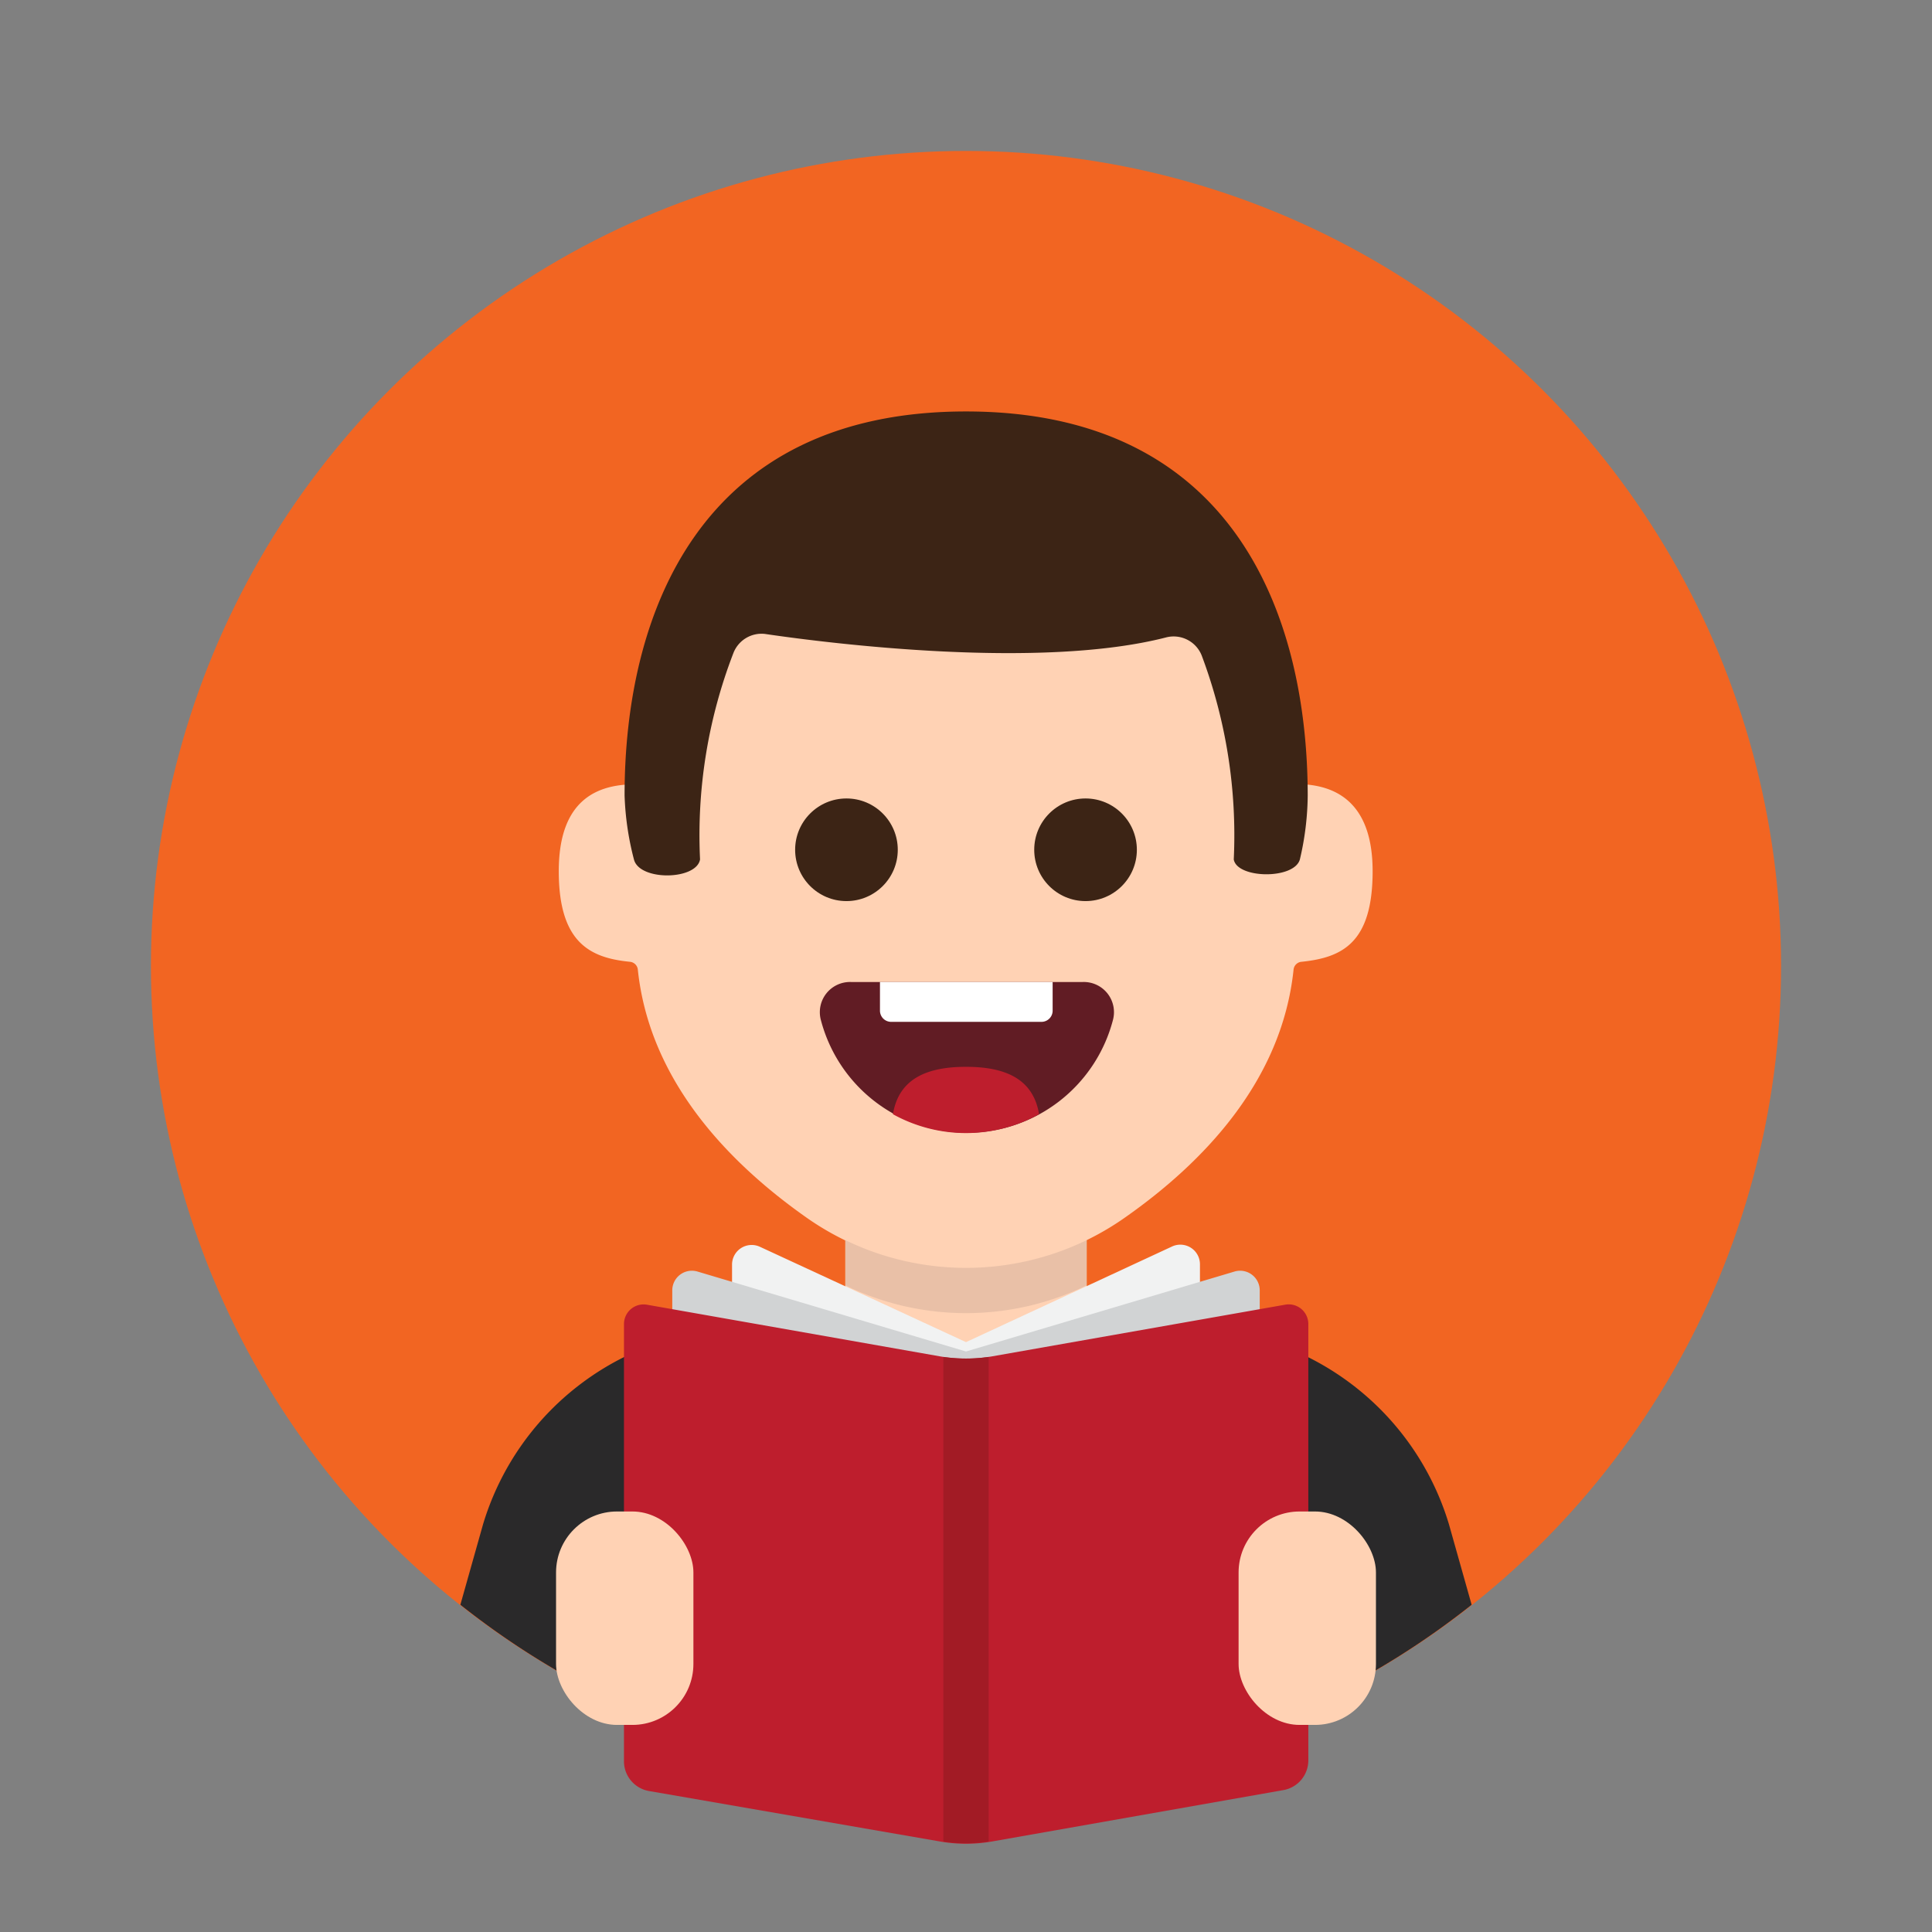 <svg xmlns="http://www.w3.org/2000/svg" data-name="Layer 1" viewBox="0 0 64 64"><rect x="0" y="0" width="64" height="64" fill="#808080" stroke="none"/><circle cx="32" cy="32" r="27" fill="#f26522"/><path fill="#2a292a" d="M48.75,53.16a26.94,26.94,0,0,1-33.5,0L16,50.5A9.12,9.12,0,0,1,24.79,44H39.21A9.12,9.12,0,0,1,48,50.5Z"/><path fill="#ffd2b4" d="M36,39v5.76a2,2,0,0,1-1.11,1.8h0a6.46,6.46,0,0,1-5.78,0h0A2,2,0,0,1,28,44.76V39Z"/><path fill="#ffd2b4" d="M32,15.21C43.45,15.21,42.47,26,42.47,26c1.68-.17,3,.49,3,2.86s-1,2.86-2.35,3a.29.29,0,0,0-.27.27c-.39,3.69-3,6.39-5.58,8.2a9.16,9.16,0,0,1-10.56,0c-2.57-1.81-5.19-4.52-5.58-8.2a.29.29,0,0,0-.27-.27c-1.31-.13-2.35-.63-2.35-3s1.27-3,2.94-2.86C21.47,26,20.54,15.21,32,15.21Z"/><path fill="#262234" d="M36,41.08v1.5a9.16,9.16,0,0,1-8,0v-1.5a9.16,9.16,0,0,0,8,0Z" opacity=".1"/><circle cx="28.04" cy="28.15" r="1.7" fill="#3c2415"/><circle cx="35.96" cy="28.15" r="1.7" fill="#3c2415"/><path fill="#611c24" d="M35.87,32.53a1,1,0,0,1,1,1.25,5,5,0,0,1-9.68,0,1,1,0,0,1,1-1.25Z"/><path fill="#be1e2d" d="M34.42,36.91a5,5,0,0,1-4.84,0c.2-1.23,1.21-1.57,2.42-1.57S34.22,35.68,34.42,36.91Z"/><path fill="#fff" d="M34.87,32.53v.95a.37.37,0,0,1-.36.37h-5a.37.37,0,0,1-.36-.37v-.95Z"/><path fill="#3c2415" d="M32,13.63c-8.83,0-11.31,6.71-11.31,12.72A9.56,9.56,0,0,0,21,28.47c.18.72,2.07.69,2.19,0a16.75,16.75,0,0,1,1.11-6.85A1,1,0,0,1,25.34,21c2.24.33,9.12,1.18,13.27.12a1,1,0,0,1,1.2.6,16.94,16.94,0,0,1,1.06,6.75c.11.64,2,.67,2.19,0a9.56,9.56,0,0,0,.26-2.12C43.31,20.33,40.84,13.63,32,13.63Z"/><path fill="#d1d3d4" d="M36.69,47.24V58.59a27,27,0,0,1-9.38,0V47.24Z"/><path fill="#be1e2d" d="M33.49,50.86h-3a.5.5,0,0,1-.48-.37l-.72-2.62a.5.5,0,0,1,.48-.63h4.42a.5.5,0,0,1,.48.63L34,50.49A.5.5,0,0,1,33.49,50.86Z"/><path fill="#be1e2d" d="M34.32,58.9c-.77.07-1.54.1-2.32.1s-1.55,0-2.32-.1l1.65-9.09h1.34Z"/><polygon fill="#f1f2f2" points="32 47.24 28.34 51.28 26.18 44 28 42.74 32 47.24"/><polygon fill="#f1f2f2" points="32 47.24 35.66 51.28 37.82 44 36 42.74 32 47.24"/><path fill="#2a292a" d="M30.9 59a26.25 26.25 0 0 1-6.73-1.12l.08-13.36a.85.85 0 0 1 .13-.47 1 1 0 0 1 .69-.51l2.43-.42.2.91zM39.83 57.85A26.25 26.25 0 0 1 33.1 59l3.2-15 .2-.91 2.43.42a1 1 0 0 1 .69.51h0a.94.94 0 0 1 .12.47z"/><path fill="#f1f2f2" d="M38.83,41.29,32,44.46l-6.83-3.16a.65.65,0,0,0-.92.59V57.17l7.75,2,7.75-2V41.88A.65.65,0,0,0,38.83,41.29Z"/><path fill="#d1d3d4" d="M40.9,42.12,32,44.77l-8.9-2.65a.65.65,0,0,0-.83.62V58.17l9.73,2,9.73-2V42.74A.65.65,0,0,0,40.9,42.12Z"/><path fill="#be1e2d" d="M42.57,43.22l-9.7,1.71a5,5,0,0,1-1.74,0l-9.7-1.71a.65.65,0,0,0-.76.64V58.33a1,1,0,0,0,.83,1L31.13,61a5,5,0,0,0,1.74,0l9.64-1.7a1,1,0,0,0,.83-1V43.85A.65.65,0,0,0,42.57,43.22Z"/><rect width="4.55" height="7.07" x="41.04" y="50.07" fill="#ffd2b4" rx="2.02" ry="2.02" transform="rotate(180 43.31 53.605)"/><rect width="4.55" height="7.07" x="18.42" y="50.07" fill="#ffd2b4" rx="2.02" ry="2.02"/><path fill="#a21b25" d="M32.75,44.95V61a4.72,4.72,0,0,1-1.5,0V44.95A5.39,5.39,0,0,0,32.75,44.95Z"/></svg>